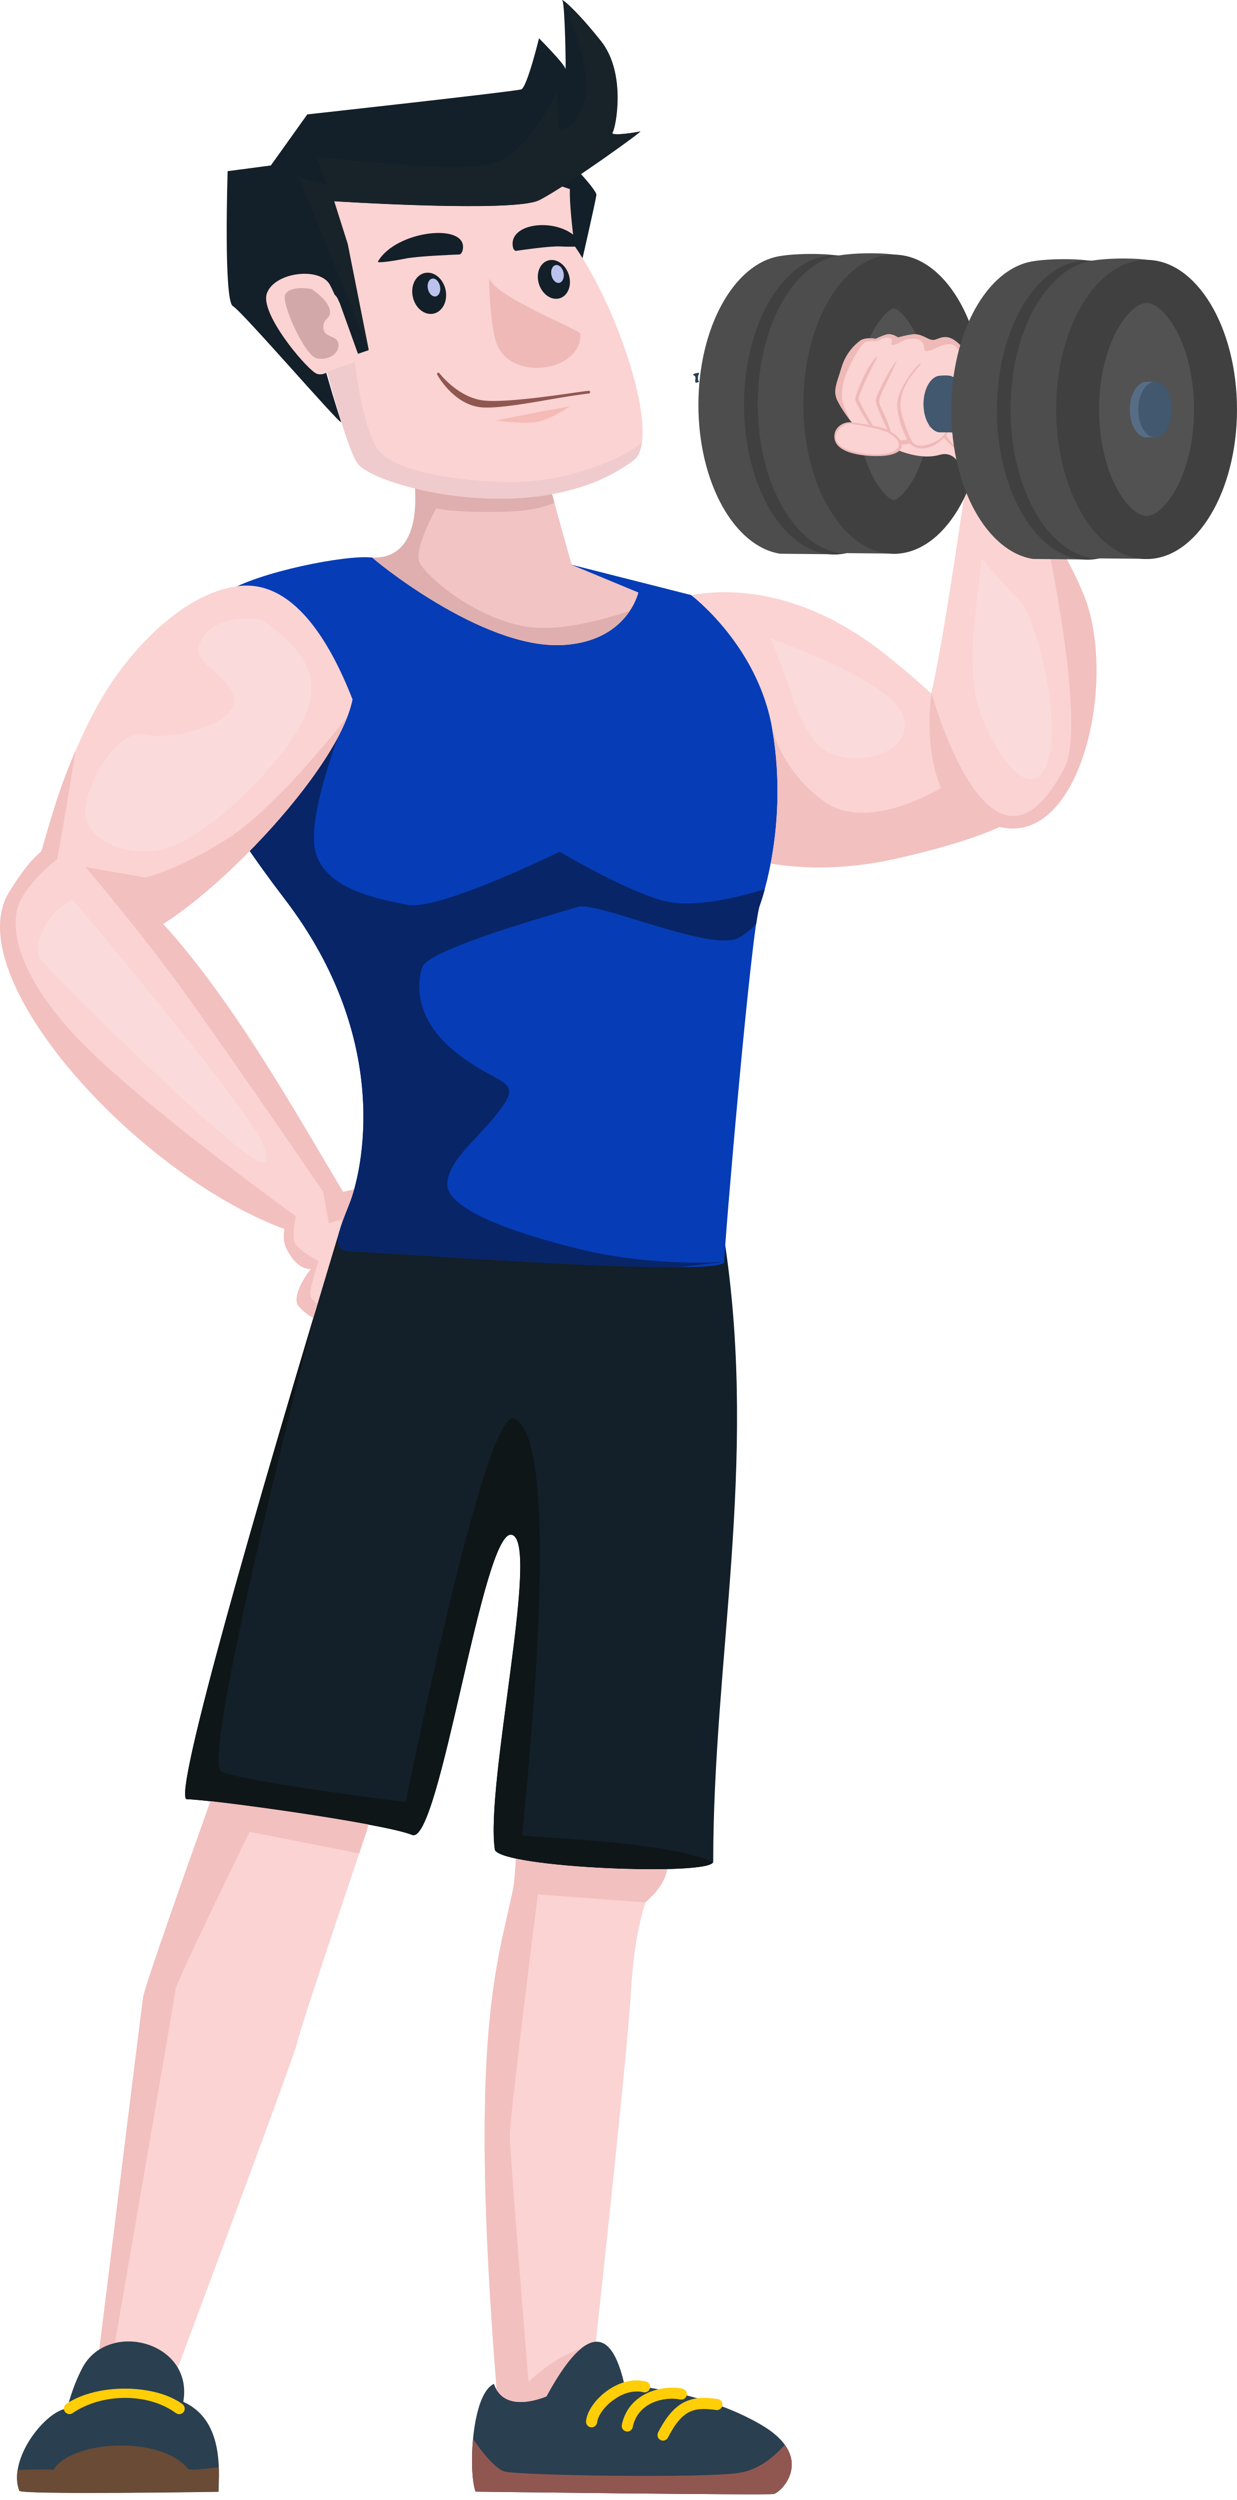 <svg width="51" height="103" viewBox="0 0 51 103" fill="none" xmlns="http://www.w3.org/2000/svg">
<path fill-rule="evenodd" clip-rule="evenodd" d="M2.236 34.733C1.402 35.129 0.755 36.164 0.39 36.753C-1.915 40.442 6.699 49.591 13.078 51.045C13.328 51.103 14.151 49.114 14.151 49.114C11.593 44.878 6.995 36.322 2.24 34.733H2.236Z" fill="#FAD3D2"/>
<path fill-rule="evenodd" clip-rule="evenodd" d="M13.555 50.395C13.847 49.833 14.147 49.11 14.147 49.11C11.97 45.505 8.315 38.772 4.344 35.868L3.529 35.725C3.529 35.725 5.633 38.215 7.222 40.361C8.811 42.508 13.324 49.094 13.324 49.094L13.555 50.395Z" fill="#F2C0BF"/>
<path fill-rule="evenodd" clip-rule="evenodd" d="M12.504 49.087C12.935 49.087 14.147 49.11 14.147 49.11C14.147 49.11 15.959 48.56 17.159 49.375C18.36 50.191 17.759 52.722 17.375 53.369C15.62 56.293 12.362 54.192 12.246 53.692C12.119 53.134 12.827 52.276 12.827 52.276C12.827 52.276 12.296 52.399 11.819 51.46C11.342 50.522 12.508 49.091 12.508 49.091L12.504 49.087Z" fill="#FAD3D2"/>
<path fill-rule="evenodd" clip-rule="evenodd" d="M23.258 6.602C23.689 6.775 24.589 7.868 24.589 8.018C24.589 8.168 23.881 11.238 23.881 11.238L21.969 8.333L23.258 6.602Z" fill="#131F29"/>
<path fill-rule="evenodd" clip-rule="evenodd" d="M26.509 26.534C27.024 25.846 28.055 24.561 28.482 24.518C28.913 24.476 32.345 23.66 36.508 26.965C40.67 30.27 42.517 33.232 42.517 33.232C42.517 33.232 41.917 34.26 36.938 35.379C31.96 36.495 28.782 34.69 28.782 34.436C28.782 34.182 26.378 25.896 26.509 26.538V26.534Z" fill="#FAD3D2"/>
<path fill-rule="evenodd" clip-rule="evenodd" d="M40.682 33.925C39.739 33.151 37.8 31.043 38.4 28.531C39 26.019 40.116 17.863 40.116 17.863C40.116 17.863 43.205 20.952 44.667 24.472C46.156 28.058 44.329 35.383 40.682 33.925Z" fill="#FAD3D2"/>
<path fill-rule="evenodd" clip-rule="evenodd" d="M40.831 33.948C39.889 33.175 38.342 30.451 38.4 28.531C38.4 28.531 40.835 37.472 43.882 31.647C44.852 29.793 43.028 21.641 43.036 21.644L43.174 21.694C43.732 22.549 44.263 23.495 44.667 24.472C46.156 28.058 44.479 35.406 40.831 33.948Z" fill="#F2C0BF"/>
<path fill-rule="evenodd" clip-rule="evenodd" d="M9.597 66.884L9.12 72.989C9.12 72.989 5.992 81.692 5.903 82.292C5.819 82.892 3.672 100.235 3.672 100.235L6.292 100.32C6.292 100.32 12.174 84.654 12.259 84.139C12.344 83.623 15.133 75.406 15.133 75.406L16.125 71.262L9.6 66.884H9.597Z" fill="#FAD3D2"/>
<path fill-rule="evenodd" clip-rule="evenodd" d="M22.369 72.659C21.896 73.432 21.361 74.825 21.361 74.825C21.361 74.825 21.254 77.337 21.169 77.768C20.53 80.957 19.226 83.762 20.569 99.531C21.084 99.489 24.216 99.658 24.216 99.658C24.216 99.658 25.847 85.02 26.02 81.973C26.194 78.926 26.859 77.787 26.859 77.787C26.859 77.787 28.383 76.217 27.975 75.598C27.401 74.721 23.727 72.839 22.373 72.659H22.369Z" fill="#FAD3D2"/>
<path fill-rule="evenodd" clip-rule="evenodd" d="M19.814 46.836C18.268 47.694 13.993 50.726 13.993 50.726C13.328 52.961 6.876 74.128 7.707 74.128C8.538 74.128 15.852 75.125 16.99 75.598C18.129 76.071 19.903 62.933 21.103 63.233C22.303 63.533 19.987 73.536 20.407 76.221C20.791 76.971 29.405 77.302 29.405 76.702C29.405 68.4 31.233 60.374 29.902 51.314L19.818 46.836H19.814Z" fill="#131F29"/>
<path fill-rule="evenodd" clip-rule="evenodd" d="M13.001 54.023C11.035 60.586 7.038 74.128 7.703 74.128C8.561 74.128 15.848 75.125 16.987 75.598C18.125 76.071 19.899 62.933 21.099 63.233C22.3 63.533 19.984 73.536 20.403 76.221C20.784 76.96 29.125 77.291 29.394 76.729C27.582 75.848 21.761 75.694 21.534 75.617C21.48 75.598 23.404 59.316 21.192 58.447C19.991 57.974 16.729 74.244 16.729 74.244C16.729 74.244 10.023 73.413 9.123 72.986C8.223 72.555 12.993 54.057 13.005 54.019L13.001 54.023Z" fill="#0F1618"/>
<path fill-rule="evenodd" clip-rule="evenodd" d="M18.657 22.025C17.841 22.541 16.426 23.099 15.352 22.972C14.279 22.841 10.632 23.572 9.343 24.387C8.054 25.203 7.154 28.766 7.154 28.766C7.154 28.766 7.281 31.212 11.747 37.049C16.21 42.885 14.925 48.294 14.41 49.583C13.894 50.872 13.636 51.556 14.494 51.556C15.352 51.556 29.86 52.672 29.86 51.987C29.86 51.303 30.976 38.253 31.318 37.306C31.661 36.364 32.434 33.444 31.834 30.008C31.234 26.573 28.487 24.514 28.487 24.514L18.657 22.025Z" fill="#063CB6"/>
<path fill-rule="evenodd" clip-rule="evenodd" d="M8.785 32.686C9.458 33.852 10.404 35.298 11.747 37.053C16.21 42.889 14.925 48.298 14.409 49.587C13.894 50.876 13.636 51.56 14.494 51.56C15.156 51.56 23.92 52.222 27.909 52.214C29.102 52.08 29.864 51.991 29.864 51.991C29.864 51.991 26.978 52.207 23.977 51.483C20.977 50.76 18.353 49.768 18.441 48.736C18.526 47.706 19.819 46.84 20.673 45.647C21.527 44.455 20.588 44.747 18.868 43.416C17.152 42.085 17.152 40.627 17.41 39.853C17.668 39.08 23.035 37.622 23.804 37.364C24.578 37.106 29.256 39.211 30.414 38.653C30.714 38.507 30.968 38.291 31.179 38.053C31.233 37.68 31.283 37.422 31.322 37.314C31.383 37.149 31.456 36.918 31.533 36.633C30.595 36.926 28.575 37.46 27.324 37.106C25.651 36.633 23.073 35.09 23.073 35.09C23.073 35.09 18.095 37.537 16.806 37.279C15.517 37.022 13.028 36.591 12.944 34.66C12.859 32.728 14.536 28.812 14.536 28.812L10.154 31.566C10.154 31.566 9.523 32.051 8.785 32.686Z" fill="#082567"/>
<path fill-rule="evenodd" clip-rule="evenodd" d="M14.532 28.808C13.59 26.404 12.059 23.834 9.777 24.153C7.496 24.472 5.307 26.834 4.145 28.85C2.987 30.866 2.298 33.102 2.298 33.102C2.298 33.102 1.144 36.756 1.44 36.579C1.66 36.449 2.448 39.207 5.203 38.761C7.503 38.388 13.905 32.044 14.536 28.812L14.532 28.808Z" fill="#FAD3D2"/>
<path fill-rule="evenodd" clip-rule="evenodd" d="M22.177 17.905C22.262 18.721 23.573 23.272 23.573 23.272L26.32 24.411C26.32 24.411 25.87 26.45 23.166 26.577C19.822 26.734 15.309 22.968 15.352 22.972C15.806 22.987 17.456 22.972 17.068 19.582C16.683 16.193 17.241 18.382 17.241 18.382L22.177 17.909V17.905Z" fill="#F2C4C3"/>
<path fill-rule="evenodd" clip-rule="evenodd" d="M23.496 7.794C23.469 8.514 23.685 10.126 23.685 10.126C25.662 12.988 27.224 18.128 26.135 18.955C22.323 21.856 15.544 20.086 14.763 19.121C14.001 18.182 11.635 8.056 11.82 7.964C16.913 5.417 18.487 6.125 23.496 7.791V7.794Z" fill="#FAD3D2"/>
<path fill-rule="evenodd" clip-rule="evenodd" d="M13.994 12.45L14.759 14.577L15.198 14.427L14.328 10.049L13.771 8.291C13.771 8.291 21.18 8.772 22.227 8.248C23.273 7.725 26.539 5.371 26.389 5.417C26.239 5.459 25.124 5.632 25.251 5.459C25.378 5.286 25.831 3.035 24.777 1.704C23.727 0.373 23.081 -0.119 23.189 0.031C23.296 0.181 23.338 3.035 23.315 2.843C23.292 2.651 22.223 1.577 22.223 1.577C22.223 1.577 21.73 3.593 21.492 3.682C21.257 3.766 12.67 4.713 12.67 4.713L11.166 6.817L9.385 7.052C9.385 7.052 9.212 12.396 9.6 12.611C9.985 12.827 14.032 17.52 14.067 17.393C14.067 17.393 12.901 13.827 13.047 13.265C13.309 12.273 13.717 11.707 13.986 12.453L13.994 12.45Z" fill="#131F29"/>
<path fill-rule="evenodd" clip-rule="evenodd" d="M11 12.092C10.723 12.907 12.501 15.043 12.997 15.366C13.493 15.689 14.413 14.562 14.49 14.308C14.567 14.05 13.913 12.303 13.601 11.734C13.185 10.976 11.3 11.214 11 12.095V12.092Z" fill="#FAD3D2"/>
<path fill-rule="evenodd" clip-rule="evenodd" d="M12.847 11.911C12.601 11.857 11.954 11.803 11.762 12.126C11.57 12.449 12.566 14.669 13.062 14.765C13.555 14.862 13.997 14.562 13.955 14.177C13.913 13.792 13.366 13.942 13.332 13.511C13.301 13.08 13.697 13.157 13.589 12.738C13.482 12.319 12.851 11.911 12.851 11.911H12.847Z" fill="#D3A8A8"/>
<path fill-rule="evenodd" clip-rule="evenodd" d="M24.274 16.101C24.304 16.101 24.331 16.124 24.331 16.155C24.331 16.185 24.308 16.212 24.281 16.212C24.204 16.216 23.97 16.251 23.65 16.297C22.654 16.439 20.684 16.863 19.838 16.782C18.699 16.67 18.03 15.447 18.03 15.443C18.01 15.42 18.014 15.385 18.041 15.366C18.068 15.347 18.099 15.351 18.118 15.377C18.118 15.377 18.887 16.397 19.976 16.505C20.811 16.585 22.642 16.328 23.635 16.185C23.958 16.139 24.193 16.105 24.277 16.101H24.274Z" fill="#905750"/>
<path fill-rule="evenodd" clip-rule="evenodd" d="M17.633 11.234C18.017 11.234 18.356 11.615 18.391 12.084C18.425 12.553 18.141 12.934 17.756 12.934C17.371 12.934 17.033 12.553 16.998 12.084C16.963 11.615 17.248 11.234 17.633 11.234Z" fill="#131F29"/>
<path fill-rule="evenodd" clip-rule="evenodd" d="M22.746 10.711C23.107 10.711 23.442 11.069 23.492 11.511C23.542 11.953 23.288 12.311 22.927 12.311C22.565 12.311 22.23 11.953 22.18 11.511C22.13 11.069 22.384 10.711 22.746 10.711Z" fill="#131F29"/>
<path fill-rule="evenodd" clip-rule="evenodd" d="M23.931 13.758C23.969 15.343 21.018 15.739 20.465 14.123C20.195 13.338 20.145 11.392 20.176 11.472C20.465 12.273 23.927 13.584 23.931 13.758Z" fill="#EEB9B7"/>
<path fill-rule="evenodd" clip-rule="evenodd" d="M18.941 10.484C18.683 10.495 17.233 10.549 16.698 10.657C16.163 10.764 15.54 10.849 15.582 10.776C16.317 9.487 19.291 9.156 19.079 10.284C19.049 10.457 18.941 10.488 18.941 10.488V10.484Z" fill="#131F29"/>
<path fill-rule="evenodd" clip-rule="evenodd" d="M21.257 10.338C21.469 10.307 22.646 10.134 23.084 10.153C23.523 10.176 24.027 10.164 23.992 10.095C23.392 8.922 20.968 9.064 21.142 10.153C21.169 10.318 21.257 10.334 21.257 10.334V10.338Z" fill="#131F29"/>
<path fill-rule="evenodd" clip-rule="evenodd" d="M17.852 11.476C17.995 11.476 18.126 11.642 18.149 11.846C18.172 12.05 18.072 12.215 17.929 12.215C17.787 12.215 17.656 12.05 17.633 11.846C17.61 11.642 17.71 11.476 17.852 11.476Z" fill="#BBC2ED"/>
<path fill-rule="evenodd" clip-rule="evenodd" d="M22.946 10.918C23.088 10.918 23.219 11.084 23.242 11.288C23.265 11.492 23.165 11.657 23.023 11.657C22.88 11.657 22.75 11.492 22.727 11.288C22.703 11.084 22.803 10.918 22.946 10.918Z" fill="#BBC2ED"/>
<path fill-rule="evenodd" clip-rule="evenodd" d="M22.723 16.886C22.454 16.916 20.361 17.336 20.438 17.336C20.515 17.336 21.427 17.455 22.015 17.405C22.604 17.355 23.562 16.712 23.485 16.735C23.408 16.759 22.723 16.886 22.723 16.886Z" fill="#F6BBB6"/>
<path fill-rule="evenodd" clip-rule="evenodd" d="M32.164 10.549C30.271 10.845 28.794 13.481 28.794 16.681C28.794 19.882 30.275 22.518 32.164 22.814L34.553 22.837L35.057 21.198C35.792 20.071 36.25 18.467 36.25 16.681C36.25 14.896 35.792 13.288 35.057 12.165V10.753C34.957 10.414 32.987 10.407 32.164 10.549Z" fill="#4D4D4D"/>
<path fill-rule="evenodd" clip-rule="evenodd" d="M34.403 22.845C36.458 22.845 38.131 20.075 38.131 16.681C38.131 13.288 36.458 10.518 34.403 10.518C32.349 10.518 30.675 13.288 30.675 16.681C30.675 20.075 32.349 22.845 34.403 22.845Z" fill="#404040"/>
<path fill-rule="evenodd" clip-rule="evenodd" d="M34.611 10.522C32.718 10.818 31.241 13.454 31.241 16.655C31.241 19.855 32.722 22.491 34.611 22.787L37 22.81L37.504 21.171C38.239 20.044 38.697 18.44 38.697 16.655C38.697 14.87 38.239 13.261 37.504 12.138V10.726C37.404 10.387 35.434 10.38 34.611 10.522Z" fill="#4D4D4D"/>
<path d="M36.849 22.818C38.908 22.818 40.578 20.058 40.578 16.655C40.578 13.251 38.908 10.491 36.849 10.491C34.791 10.491 33.122 13.251 33.122 16.655C33.122 20.058 34.791 22.818 36.849 22.818Z" fill="#404040"/>
<path fill-rule="evenodd" clip-rule="evenodd" d="M36.849 12.711C36.849 12.711 36.838 12.711 36.834 12.711C36.545 12.765 36.153 13.361 36.026 13.592C35.534 14.493 35.337 15.639 35.337 16.655C35.337 17.67 35.534 18.817 36.026 19.717C36.149 19.944 36.542 20.544 36.834 20.598C36.838 20.598 36.846 20.598 36.849 20.598C36.853 20.598 36.861 20.598 36.865 20.598C37.153 20.544 37.546 19.948 37.673 19.717C38.165 18.817 38.361 17.67 38.361 16.655C38.361 15.639 38.165 14.493 37.673 13.592C37.55 13.365 37.157 12.765 36.865 12.711C36.861 12.711 36.853 12.711 36.849 12.711Z" fill="#525252"/>
<path fill-rule="evenodd" clip-rule="evenodd" d="M41.986 17.363C41.905 17.282 41.843 17.216 41.805 17.166C41.497 16.755 40.778 16.293 40.574 15.831C40.37 15.37 39.958 14.496 39.443 14.085C38.931 13.673 38.673 14.035 38.442 14.008C38.211 13.981 37.981 13.727 37.619 13.777C37.261 13.827 37.03 13.904 37.03 13.904C37.03 13.904 36.773 13.723 36.569 13.777C36.365 13.827 36.107 13.958 36.107 13.958C36.107 13.958 35.672 13.881 35.465 14.035C35.261 14.188 34.884 14.523 34.695 15.15C34.507 15.781 34.33 16.097 34.53 16.505C34.73 16.912 35.134 17.424 35.134 17.424C35.184 17.524 37.296 19.159 38.735 18.74C39.466 18.528 39.677 19.428 39.677 19.428C39.677 19.428 39.697 19.59 39.723 19.825C40.285 19.386 41.289 18.217 41.986 17.366V17.363Z" fill="#FAD3D2"/>
<path fill-rule="evenodd" clip-rule="evenodd" d="M41.717 17.062C41.378 16.678 40.759 16.258 40.57 15.835C40.366 15.373 39.955 14.5 39.439 14.089C38.928 13.677 38.67 14.039 38.439 14.012C38.208 13.985 37.977 13.731 37.616 13.781C37.258 13.831 37.027 13.908 37.027 13.908C37.027 13.908 36.769 13.727 36.565 13.781C36.361 13.831 36.104 13.962 36.104 13.962C36.104 13.962 35.669 13.885 35.461 14.039C35.257 14.192 34.88 14.527 34.692 15.154C34.503 15.785 34.326 16.101 34.526 16.508C34.68 16.824 34.957 17.201 35.076 17.355C35.076 17.355 34.865 16.936 34.761 16.62C34.657 16.305 34.722 15.862 34.857 15.485C34.992 15.108 35.473 14.139 35.711 14.081C35.95 14.023 36.092 14.1 36.265 14.004C36.438 13.908 36.642 13.877 36.746 13.958C36.85 14.042 36.623 14.258 36.881 14.196C37.139 14.135 37.235 13.965 37.542 13.958C37.85 13.95 37.935 13.969 38.05 14.123C38.166 14.277 38 14.481 38.254 14.458C38.512 14.431 38.924 14.085 39.281 14.2C39.639 14.316 39.989 15.458 40.32 16.266C40.655 17.074 41.594 17.836 41.594 17.836C41.594 17.836 41.663 17.513 41.721 17.059L41.717 17.062Z" fill="#EEB9B7"/>
<path fill-rule="evenodd" clip-rule="evenodd" d="M28.801 15.362C28.759 15.354 28.486 15.416 28.605 15.466C28.721 15.516 28.655 15.627 28.663 15.716C28.667 15.808 28.767 15.758 28.836 15.716C28.797 15.735 28.751 15.624 28.79 15.47C28.801 15.427 28.844 15.37 28.805 15.362H28.801Z" fill="#2A3F50"/>
<path fill-rule="evenodd" clip-rule="evenodd" d="M35.257 16.451C35.307 16.685 35.869 17.559 35.869 17.562L36.023 17.589C36.023 17.589 35.461 16.689 35.407 16.458C35.357 16.235 36.177 14.7 36.177 14.696C35.846 14.835 35.23 16.331 35.257 16.451Z" fill="#EEB9B7"/>
<path fill-rule="evenodd" clip-rule="evenodd" d="M36.111 16.509C36.15 16.859 36.627 17.767 36.627 17.77L36.742 17.82C36.154 16.016 35.938 17.159 36.973 14.873C36.892 14.847 36.084 16.305 36.107 16.512L36.111 16.509Z" fill="#EEB9B7"/>
<path fill-rule="evenodd" clip-rule="evenodd" d="M38.238 16.555C38.261 16.628 38.3 17.609 38.3 17.613C38.604 17.674 38.204 16.755 38.411 16.489C38.465 16.42 38.623 16.339 38.673 16.308C38.727 16.278 38.777 16.266 38.823 16.274C38.869 16.278 38.916 16.301 38.958 16.332C39.012 16.374 39.062 16.436 39.1 16.505C39.212 16.697 39.162 17.124 39.142 17.301C39.139 17.34 39.135 17.366 39.135 17.378C39.135 17.624 39.008 17.847 38.819 18.02C38.558 18.263 37.815 18.571 37.592 18.163C37.48 17.959 37.377 17.697 37.292 17.44C37.2 17.163 37.15 16.997 37.13 16.82C37.065 16.182 37.442 15.616 37.796 15.197C37.858 15.124 37.919 15.05 37.977 14.981C37.877 14.9 36.923 16.085 36.992 16.743C37.046 17.251 37.169 17.674 37.419 18.128C37.669 18.663 38.469 18.54 38.923 18.024C38.946 18.059 38.996 18.128 39.119 18.251C39.339 18.471 39.531 18.551 39.531 18.551C39.531 18.551 39.177 18.213 39.089 18.07C39.046 18.001 39.019 17.955 39 17.928C39.119 17.767 39.204 17.578 39.235 17.363C39.273 17.105 39.323 16.712 39.169 16.428C39.123 16.347 39.073 16.289 39.019 16.247C39.035 16.247 39.046 16.243 39.058 16.239C39.181 16.197 39.527 15.893 39.527 15.893C39.527 15.893 39.25 16.078 38.939 16.155C38.908 16.162 38.881 16.17 38.854 16.174C38.546 16.128 38.231 16.501 38.246 16.551L38.238 16.555Z" fill="#EEB9B7"/>
<path fill-rule="evenodd" clip-rule="evenodd" d="M35.111 17.401C34.757 17.363 34.449 17.605 34.407 17.886C34.28 18.747 35.826 18.825 36.411 18.782C37.423 18.705 37.411 18.12 36.553 17.693C36.219 17.528 35.111 17.401 35.111 17.401Z" fill="#EEB9B7"/>
<path fill-rule="evenodd" clip-rule="evenodd" d="M35.099 17.455C34.649 17.409 34.068 18.124 34.818 18.471C35.176 18.636 35.73 18.759 36.346 18.713C37.227 18.644 37.281 18.155 36.573 17.801C36.238 17.636 35.095 17.459 35.095 17.459L35.099 17.455Z" fill="#FAD3D2"/>
<path fill-rule="evenodd" clip-rule="evenodd" d="M37.512 18.067C37.37 18.14 37.127 18.147 37.042 18.147L37.108 18.324C37.25 18.324 37.493 18.29 37.616 18.232L37.512 18.067Z" fill="#EEB9B7"/>
<path fill-rule="evenodd" clip-rule="evenodd" d="M38.712 15.481C38.355 15.539 38.074 16.039 38.074 16.647C38.074 17.255 38.355 17.755 38.712 17.813H39.166L40.328 17.905C40.382 17.824 40.54 15.574 40.513 15.535L39.263 15.524C39.243 15.458 38.87 15.458 38.712 15.485V15.481Z" fill="#41586E"/>
<path fill-rule="evenodd" clip-rule="evenodd" d="M42.59 10.764C40.697 11.061 39.22 13.696 39.22 16.897C39.22 20.098 40.701 22.733 42.59 23.029L44.979 23.052L45.483 21.414C46.218 20.286 46.676 18.682 46.676 16.897C46.676 15.112 46.218 13.504 45.483 12.38V10.968C45.383 10.63 43.413 10.622 42.59 10.764Z" fill="#4D4D4D"/>
<path fill-rule="evenodd" clip-rule="evenodd" d="M44.829 23.06C46.883 23.06 48.557 20.29 48.557 16.897C48.557 13.504 46.883 10.734 44.829 10.734C42.775 10.734 41.101 13.504 41.101 16.897C41.101 20.29 42.775 23.06 44.829 23.06Z" fill="#404040"/>
<path fill-rule="evenodd" clip-rule="evenodd" d="M45.033 10.738C43.14 11.034 41.663 13.669 41.663 16.87C41.663 20.071 43.144 22.706 45.033 23.003L47.422 23.026L47.926 21.387C48.661 20.259 49.118 18.655 49.118 16.87C49.118 15.085 48.661 13.477 47.926 12.353V10.941C47.826 10.603 45.856 10.595 45.033 10.738Z" fill="#4D4D4D"/>
<path fill-rule="evenodd" clip-rule="evenodd" d="M47.272 23.033C49.327 23.033 51 20.263 51 16.87C51 13.477 49.327 10.707 47.272 10.707C45.218 10.707 43.544 13.477 43.544 16.87C43.544 20.263 45.218 23.033 47.272 23.033Z" fill="#404040"/>
<path fill-rule="evenodd" clip-rule="evenodd" d="M47.272 12.484C47.241 12.484 47.207 12.484 47.176 12.492C46.711 12.577 46.264 13.219 46.056 13.596C45.529 14.566 45.314 15.777 45.314 16.87C45.314 17.963 45.529 19.178 46.056 20.144C46.264 20.525 46.707 21.164 47.176 21.248C47.207 21.252 47.238 21.256 47.272 21.256C47.307 21.256 47.338 21.256 47.368 21.248C47.834 21.164 48.28 20.521 48.488 20.144C49.015 19.175 49.23 17.963 49.23 16.87C49.23 15.777 49.015 14.562 48.488 13.596C48.28 13.215 47.838 12.577 47.368 12.492C47.338 12.488 47.307 12.484 47.272 12.484Z" fill="#525252"/>
<path fill-rule="evenodd" clip-rule="evenodd" d="M47.207 15.735C46.857 15.789 46.58 16.281 46.58 16.878C46.58 17.474 46.857 17.963 47.207 18.02H47.653L47.745 17.72C47.88 17.512 47.968 17.212 47.968 16.882C47.968 16.551 47.884 16.251 47.745 16.043V15.781C47.726 15.72 47.361 15.716 47.207 15.743V15.735Z" fill="#566D85"/>
<path fill-rule="evenodd" clip-rule="evenodd" d="M47.622 18.024C48.003 18.024 48.315 17.509 48.315 16.878C48.315 16.247 48.003 15.731 47.622 15.731C47.241 15.731 46.93 16.247 46.93 16.878C46.93 17.509 47.241 18.024 47.622 18.024Z" fill="#41586E"/>
<path fill-rule="evenodd" clip-rule="evenodd" d="M31.833 30.008C32.218 32.201 32.041 34.183 31.775 35.575C33.122 35.798 34.876 35.837 36.942 35.375C39.212 34.867 40.574 34.375 41.382 33.99C40.309 33.102 38.547 31.232 38.397 28.566C38.208 30.174 38.408 31.586 38.8 32.463C38.8 32.463 35.819 34.31 34.014 33.044C32.21 31.778 31.837 30.008 31.837 30.008H31.833Z" fill="#F2C0BF"/>
<path fill-rule="evenodd" clip-rule="evenodd" d="M22.53 98.731C22.419 98.77 20.791 99.474 20.364 98.216C19.437 98.635 19.303 101.832 19.607 102.655C19.607 102.655 31.579 102.809 31.898 102.752C32.218 102.69 33.68 101.216 31.337 99.874C28.994 98.531 26.362 98.358 25.731 98.189C25.081 95.38 23.804 96.365 22.527 98.731H22.53Z" fill="#2A3F50"/>
<path fill-rule="evenodd" clip-rule="evenodd" d="M7.557 98.954C7.992 96.469 4.445 95.561 3.395 97.558C2.964 98.373 2.771 99.231 2.771 99.231C1.898 99.308 0.301 101.293 0.798 102.613C0.863 102.786 9.008 102.655 9.008 102.655C9.035 101.751 9.212 99.701 7.557 98.954Z" fill="#2A3F50"/>
<path fill-rule="evenodd" clip-rule="evenodd" d="M19.503 100.478C19.418 101.37 19.464 102.271 19.607 102.655C19.607 102.655 31.579 102.809 31.898 102.752C32.152 102.705 33.114 101.774 32.36 100.728C31.956 101.159 31.352 101.736 30.498 101.878C29.059 102.113 21.311 101.986 20.795 101.824C20.28 101.663 19.503 100.482 19.503 100.482V100.478Z" fill="#905750"/>
<path fill-rule="evenodd" clip-rule="evenodd" d="M8.961 101.659C8.608 101.69 7.865 101.794 7.757 101.717C6.645 100.336 2.96 100.524 2.21 101.747C1.467 101.728 0.99 101.747 0.725 101.767C0.678 102.063 0.694 102.355 0.794 102.621C0.859 102.794 9.004 102.663 9.004 102.663C9.011 102.405 9.031 102.059 9.019 101.674L8.961 101.663V101.659Z" fill="#694B36"/>
<path fill-rule="evenodd" clip-rule="evenodd" d="M10.292 35.06C11.643 33.686 12.916 32.128 13.72 30.747C14.063 30.201 14.332 29.493 14.316 29.527C14.301 29.562 11.766 32.821 9.773 34.286C9.638 34.386 9.5 34.479 9.369 34.563C7.265 35.895 5.98 36.152 5.98 36.152L4.348 35.868L3.533 35.725C3.533 35.725 4.629 37.022 5.837 38.553C6.107 38.434 6.407 38.268 6.73 38.064C7.788 37.391 9.077 36.302 10.296 35.06H10.292Z" fill="#F2C0BF"/>
<path fill-rule="evenodd" clip-rule="evenodd" d="M14.147 49.11C14.147 49.11 13.747 49.102 13.324 49.094L13.555 50.395L14.155 50.225C14.228 50.033 14.312 49.818 14.405 49.583C14.463 49.441 14.528 49.248 14.593 49.01C14.32 49.06 14.147 49.11 14.147 49.11Z" fill="#F2C0BF"/>
<path fill-rule="evenodd" clip-rule="evenodd" d="M11.731 50.637C11.678 50.922 11.689 51.207 11.816 51.457C12.293 52.395 12.824 52.272 12.824 52.272C12.824 52.272 12.116 53.13 12.243 53.688C12.274 53.823 12.528 54.069 12.916 54.304C12.974 54.107 13.032 53.919 13.086 53.734C12.901 53.592 12.766 53.43 12.789 53.261C12.855 52.788 13.132 51.953 13.132 51.953C13.132 51.953 12.197 51.48 12.124 51.114C12.105 51.014 12.101 50.891 12.105 50.768C12.116 50.445 12.189 50.106 12.189 50.106C12.189 50.106 12.112 50.049 11.966 49.945C10.789 49.087 5.245 45.009 3.044 42.616C0.574 39.934 0.332 37.957 0.898 36.991C1.055 36.726 1.236 36.487 1.413 36.279C1.886 35.733 2.356 35.402 2.356 35.402C2.356 35.402 2.394 35.183 2.463 34.81C2.606 34.013 2.867 32.509 3.114 30.924C2.59 32.144 2.298 33.094 2.298 33.094C2.298 33.094 1.971 34.129 1.709 35.068C1.128 35.556 0.671 36.283 0.382 36.745C-1.765 40.181 5.56 48.352 11.727 50.633L11.731 50.637Z" fill="#F2C0BF"/>
<path fill-rule="evenodd" clip-rule="evenodd" d="M21.654 25.811C19.53 25.446 17.552 23.73 17.299 23.172C17.241 23.053 17.245 22.876 17.279 22.68C17.406 21.968 17.987 20.941 17.987 20.941C17.987 20.941 18.568 21.114 20.434 21.091C21.738 21.075 22.238 20.956 22.858 20.717C22.827 20.598 22.792 20.479 22.762 20.36C20.776 20.721 18.676 20.51 17.114 20.129C17.268 22.972 15.779 22.987 15.352 22.972C15.306 22.972 19.822 26.738 23.166 26.577C24.755 26.5 25.566 25.765 25.962 25.172C24.924 25.503 23.069 26.057 21.657 25.811H21.654Z" fill="#DEAFAE"/>
<path fill-rule="evenodd" clip-rule="evenodd" d="M14.074 17.386C14.351 18.27 14.593 18.917 14.763 19.121C15.017 19.432 15.902 19.832 17.113 20.125C18.675 20.506 20.776 20.717 22.761 20.356C23.981 20.133 25.158 19.698 26.135 18.951C26.312 18.817 26.42 18.567 26.466 18.228C26.151 18.49 25.697 18.782 25.054 19.04C24.177 19.39 23.377 19.613 22.596 19.736C21.942 19.84 21.299 19.875 20.634 19.855C19.71 19.829 18.198 19.69 17.04 19.344C16.367 19.14 15.813 18.867 15.571 18.505C14.905 17.516 14.628 14.92 14.628 14.92C14.628 14.92 13.843 15.177 13.539 15.316C13.524 15.323 13.505 15.335 13.489 15.343C13.693 16.089 13.893 16.789 14.078 17.382L14.074 17.386Z" fill="#F0CBCD"/>
<path fill-rule="evenodd" clip-rule="evenodd" d="M13.774 8.287C13.774 8.287 20.303 8.71 21.969 8.329C22.076 8.306 22.165 8.275 22.23 8.245C22.457 8.129 22.792 7.929 23.173 7.687C23.419 7.529 23.685 7.352 23.954 7.171C25.181 6.344 26.493 5.386 26.397 5.413C26.247 5.455 25.131 5.628 25.258 5.455C25.385 5.282 25.839 3.032 24.785 1.7C24.069 0.796 23.542 0.277 23.311 0.085C23.231 0.031 23.184 0 23.184 0C23.184 0 24.454 2.755 24.112 4.086C23.769 5.417 23.211 5.182 23.104 5.394C22.996 5.609 22.977 3.955 22.977 3.805C22.977 3.655 21.88 6.359 20.226 6.744C19.218 6.979 16.767 6.817 15.005 6.656C13.87 6.552 13.02 6.448 13.02 6.448L13.351 7.26L13.493 7.61L12.912 7.452L12.293 7.287L12.451 7.664L13.343 9.795L15.205 14.427L14.336 10.049L13.778 8.291L13.774 8.287Z" fill="#182229"/>
<path fill-rule="evenodd" clip-rule="evenodd" d="M4.737 96.534C5.441 92.464 7.207 82.23 7.242 81.953C7.284 81.611 10.289 75.471 10.289 75.471C10.289 75.471 12.947 75.99 14.805 76.36C15.005 75.771 15.129 75.402 15.129 75.402L15.182 75.167C13.213 74.798 10.246 74.382 8.677 74.209C7.811 76.629 5.964 81.83 5.899 82.288C5.838 82.719 4.722 91.702 4.095 96.792C4.291 96.669 4.506 96.584 4.73 96.531L4.737 96.534Z" fill="#F2C0BF"/>
<path fill-rule="evenodd" clip-rule="evenodd" d="M21.165 77.764C20.542 80.88 19.28 83.627 20.476 98.458C21.019 99.374 22.431 98.766 22.531 98.731C23.015 97.835 23.5 97.135 23.95 96.765C23.746 96.838 23.535 96.923 23.338 97.019C22.531 97.415 21.792 98.135 21.792 98.135C21.792 98.135 21.019 88.778 21.019 87.963C21.019 87.147 22.177 78.049 22.177 78.049L26.609 78.379C27.478 77.633 27.505 77.01 27.505 77.01C25.585 77.052 22.704 76.887 21.269 76.579C21.238 77.11 21.2 77.602 21.165 77.768V77.764Z" fill="#F2C0BF"/>
<path fill-rule="evenodd" clip-rule="evenodd" d="M26.632 98.116C26.755 98.146 26.828 98.269 26.797 98.393C26.766 98.516 26.643 98.589 26.52 98.558C26.474 98.546 26.428 98.539 26.381 98.535C25.997 98.493 25.593 98.65 25.27 98.893C24.943 99.135 24.7 99.451 24.635 99.724C24.627 99.751 24.623 99.774 24.619 99.801C24.604 99.928 24.492 100.016 24.366 100.005C24.239 99.989 24.15 99.878 24.162 99.751C24.166 99.708 24.173 99.662 24.185 99.616C24.277 99.243 24.585 98.831 24.993 98.527C25.401 98.223 25.916 98.023 26.428 98.081C26.493 98.089 26.558 98.1 26.624 98.116H26.632Z" fill="#FFCE07"/>
<path fill-rule="evenodd" clip-rule="evenodd" d="M28.139 98.412C28.262 98.439 28.343 98.558 28.316 98.681C28.289 98.804 28.17 98.885 28.047 98.858H28.035C27.724 98.793 27.289 98.82 26.9 98.993C26.523 99.162 26.2 99.474 26.089 99.982V99.997C26.058 100.12 25.939 100.201 25.816 100.174C25.692 100.147 25.612 100.028 25.639 99.905V99.889C25.788 99.216 26.219 98.804 26.712 98.581C27.193 98.366 27.739 98.331 28.128 98.412H28.139Z" fill="#FFCE07"/>
<path fill-rule="evenodd" clip-rule="evenodd" d="M29.59 98.839C29.713 98.854 29.801 98.97 29.786 99.097C29.771 99.22 29.655 99.308 29.532 99.293C29.105 99.235 28.751 99.22 28.447 99.362C28.136 99.505 27.847 99.82 27.539 100.428C27.482 100.539 27.343 100.586 27.231 100.528C27.12 100.47 27.074 100.332 27.131 100.22C27.493 99.512 27.855 99.131 28.259 98.947C28.666 98.758 29.09 98.77 29.598 98.839H29.59Z" fill="#FFCE07"/>
<path fill-rule="evenodd" clip-rule="evenodd" d="M7.523 99.051C7.623 99.124 7.646 99.266 7.573 99.37C7.499 99.47 7.357 99.493 7.253 99.42C6.088 98.566 4.191 98.6 2.994 99.42C2.89 99.493 2.748 99.466 2.675 99.362C2.602 99.258 2.629 99.116 2.733 99.043C3.968 98.197 6.365 98.2 7.523 99.051Z" fill="#FFCE07"/>
<path fill-rule="evenodd" clip-rule="evenodd" d="M10.8 25.526C11.773 26.265 13.354 27.342 12.67 29.266C11.985 31.189 8.638 34.456 6.849 34.956C5.056 35.456 3.371 34.429 3.502 33.321C3.633 32.213 4.768 30 6.029 30.266C7.295 30.528 10.034 29.712 9.611 28.631C9.188 27.55 7.661 27.315 8.372 26.261C9.084 25.207 10.796 25.522 10.796 25.522L10.8 25.526Z" fill="#FBDADB"/>
<path fill-rule="evenodd" clip-rule="evenodd" d="M3.002 37.064C1.79 37.591 1.448 38.988 1.578 39.384C1.709 39.78 7.191 45.047 8.796 46.417C10.404 47.786 11.35 48.552 10.85 47.155C10.35 45.759 2.998 37.064 2.998 37.064H3.002Z" fill="#FBDADB"/>
<path fill-rule="evenodd" clip-rule="evenodd" d="M31.745 26.292C32.615 28.085 32.903 30.509 34.3 31.059C35.696 31.613 37.751 30.874 37.224 29.451C36.697 28.027 31.745 26.288 31.745 26.288V26.292Z" fill="#FBDADB"/>
<path fill-rule="evenodd" clip-rule="evenodd" d="M40.466 22.972C40.362 24.526 39.65 27.619 40.52 29.662C41.389 31.705 42.655 33.009 43.205 31.347C43.759 29.689 42.759 25.419 41.993 24.684C41.228 23.945 40.466 22.972 40.466 22.972Z" fill="#FBDADB"/>
</svg>
